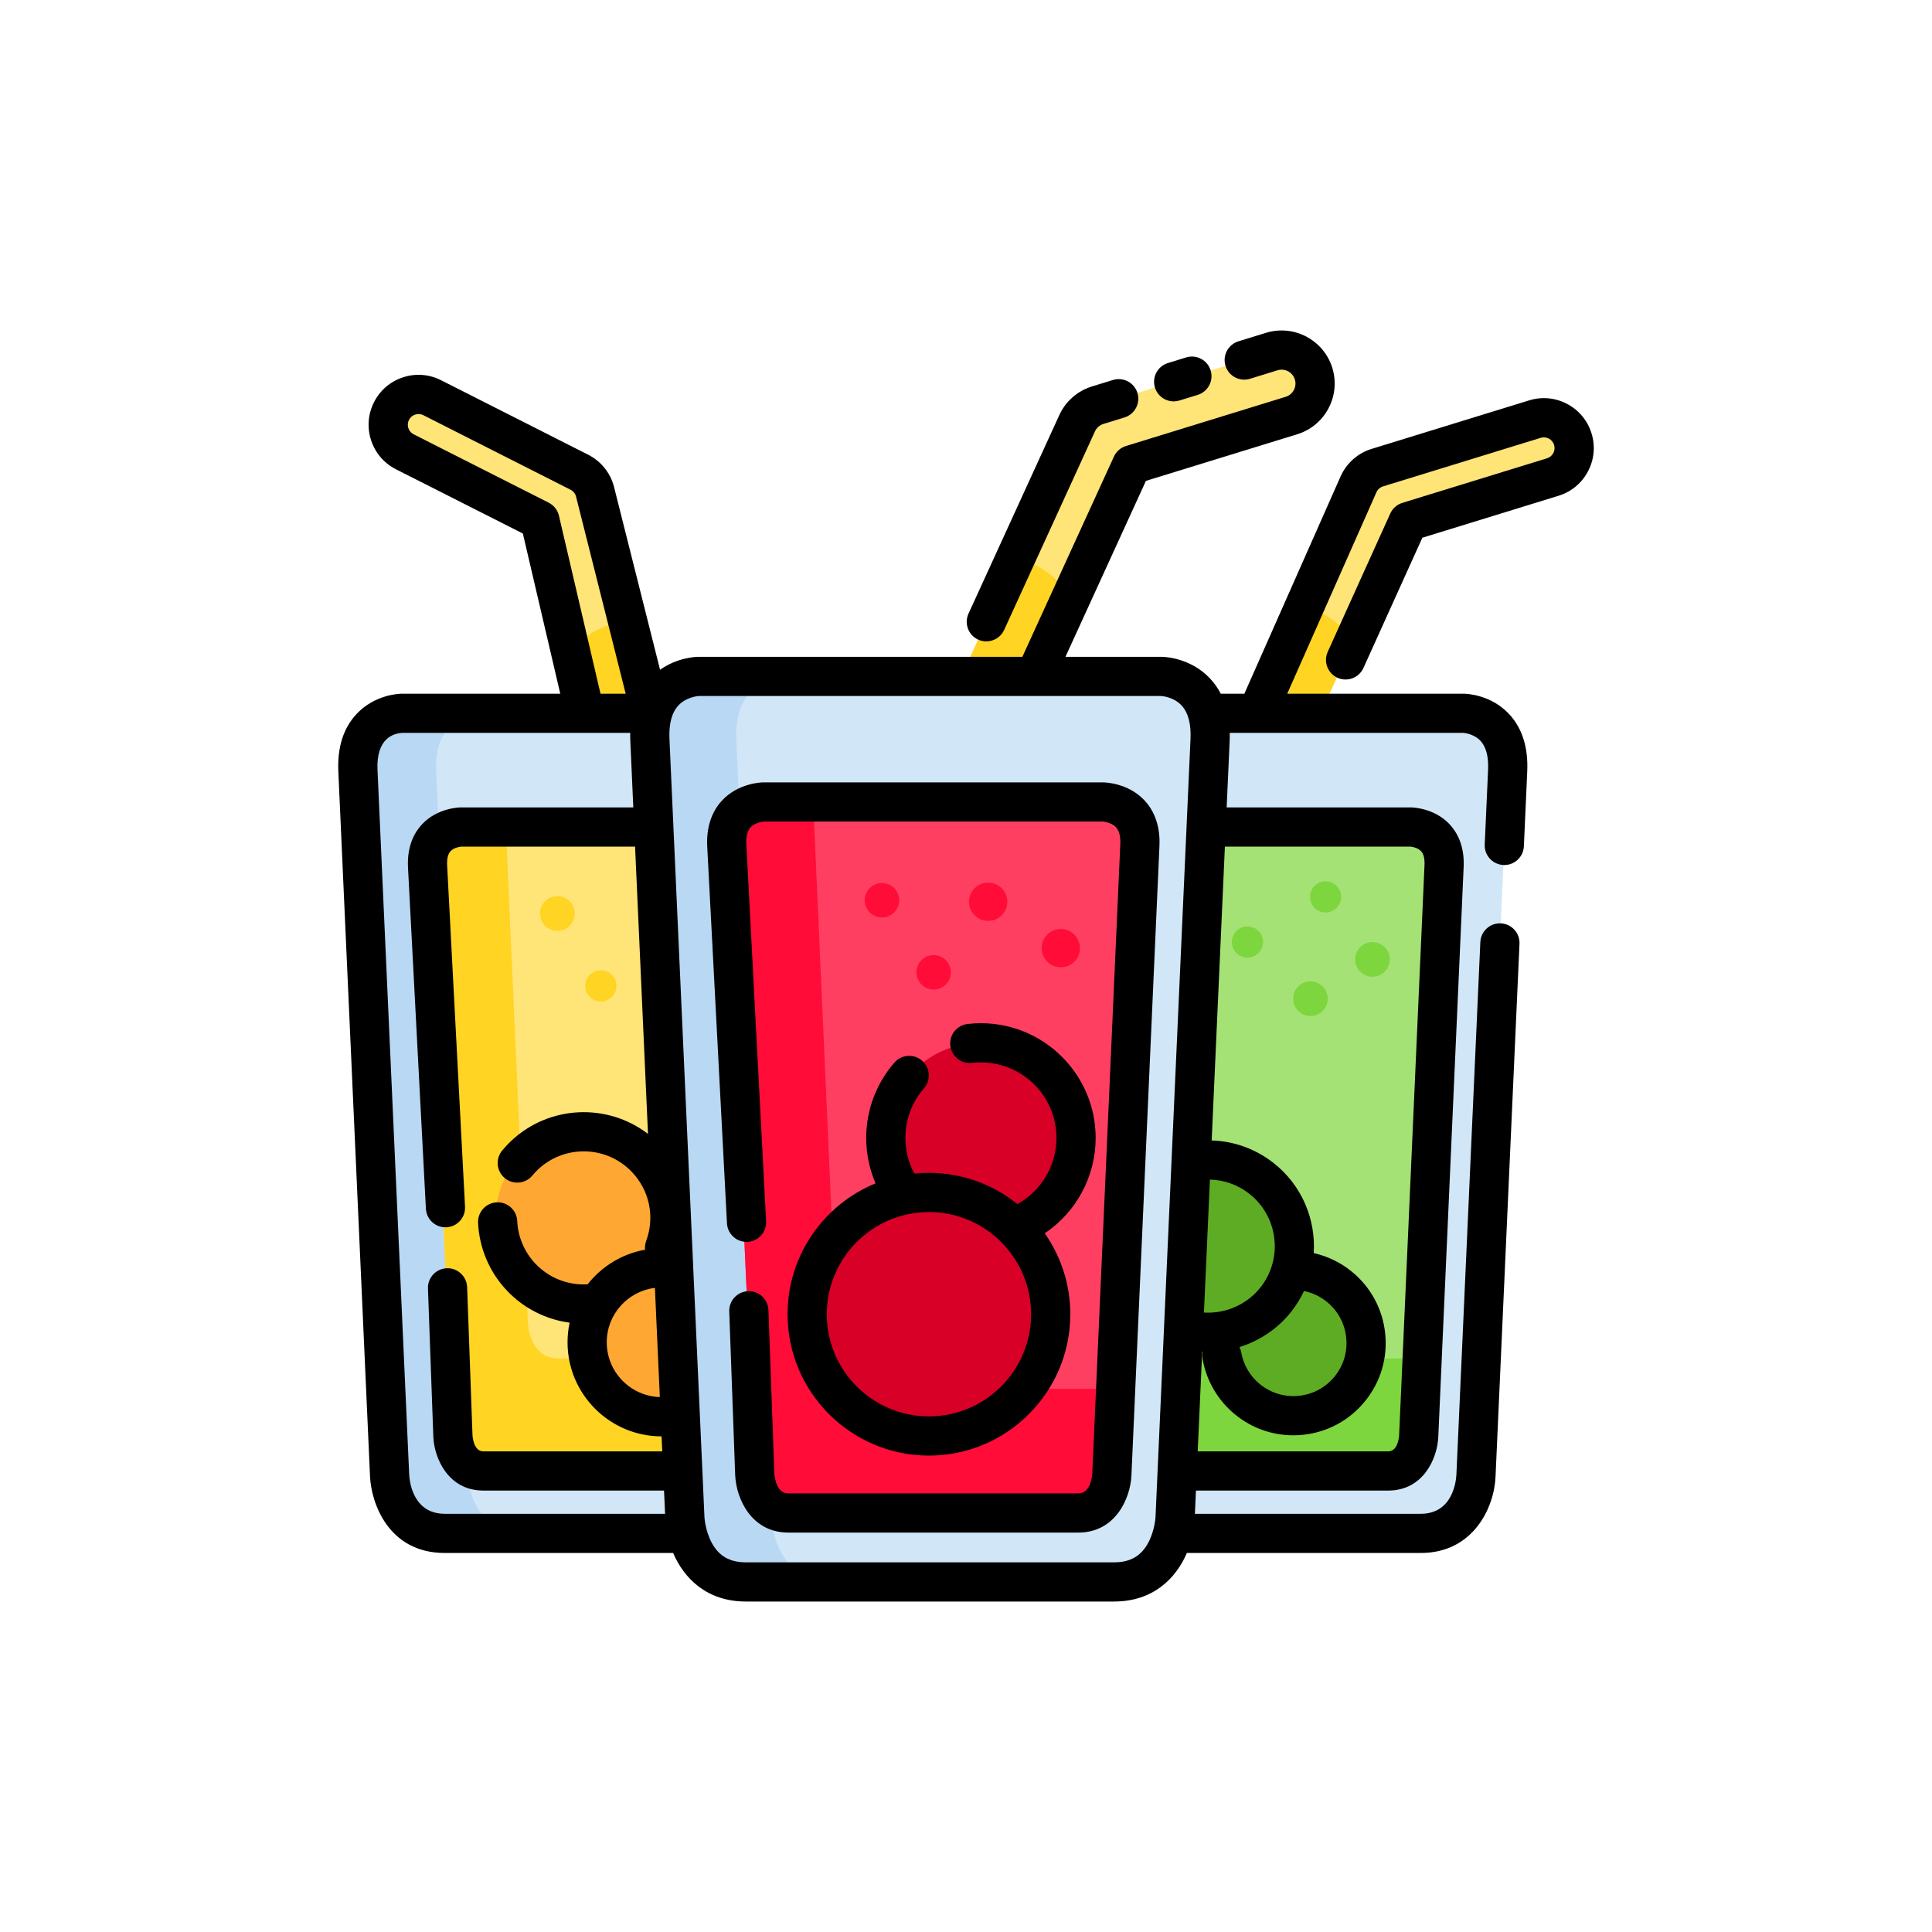 <!DOCTYPE svg PUBLIC "-//W3C//DTD SVG 1.1//EN" "http://www.w3.org/Graphics/SVG/1.1/DTD/svg11.dtd">
<!-- Uploaded to: SVG Repo, www.svgrepo.com, Transformed by: SVG Repo Mixer Tools -->
<svg height="64px" width="64px" version="1.1" id="Layer_1" xmlns="http://www.w3.org/2000/svg" xmlns:xlink="http://www.w3.org/1999/xlink" viewBox="-133.12 -133.12 778.24 778.24" xml:space="preserve" fill="#000000" data-darkreader-inline-fill="" style="--darkreader-inline-fill: #181a1b;">
<g id="SVGRepo_bgCarrier" stroke-width="0"/>
<g id="SVGRepo_tracerCarrier" stroke-linecap="round" stroke-linejoin="round"/>
<g id="SVGRepo_iconCarrier"> <path style="fill: rgb(255, 228, 119); --darkreader-inline-fill: #e7ce65;" d="M129.995,220.796c1.675,0.287,3.436,0.227,5.185-0.236c6.519-1.727,10.404-8.412,8.675-14.931 L106.547,64.863c-0.892-3.367-3.179-6.192-6.286-7.765L40.985,27.084c-6.019-3.048-13.364-0.639-16.411,5.378 c-3.046,6.017-0.638,13.364,5.378,16.41l54.391,27.54l35.905,135.474C121.512,216.654,125.431,220.014,129.995,220.796z" data-darkreader-inline-fill=""/> <path style="fill: rgb(255, 212, 34); --darkreader-inline-fill: #cbb042;" d="M120.299,116.755l23.554,88.875c1.728,6.519-2.156,13.204-8.674,14.931 c-1.749,0.463-3.51,0.523-5.185,0.236c-4.564-0.783-8.483-4.142-9.746-8.911L98.137,128.46 C98.138,128.461,103.506,119.085,120.299,116.755z" data-darkreader-inline-fill=""/> <path style="fill: rgb(209, 231, 248); --darkreader-inline-fill: #c9c6c2;" d="M214.069,207.428l1.354-30.11l0,0c1.028-22.864-17.684-23.11-17.684-23.11h-169 c0,0-18.711,0.245-17.684,23.11l0,0l12.767,283.944c0.003,0.083,0.933,23.293,22.252,23.293h134.33 c21.319,0,22.249-23.21,22.252-23.293l9.647-214.549" data-darkreader-inline-fill=""/> <path style="fill: rgb(185, 216, 244); --darkreader-inline-fill: #c0bcb6;" d="M55.356,461.261L42.59,177.318c-1.028-22.864,17.684-23.11,17.684-23.11H28.739 c0,0-18.711,0.245-17.684,23.11l12.767,283.944c0.003,0.083,0.933,23.293,22.252,23.293h31.534 C56.289,484.554,55.36,461.344,55.356,461.261z" data-darkreader-inline-fill=""/> <path style="fill: rgb(255, 228, 119); --darkreader-inline-fill: #e7ce65;" d="M49.321,445.341c0,0,0.605,14.066,12.255,14.066h105.76c11.649,0,12.255-14.066,12.255-14.066 l10.221-229.666c0.7-15.57-13.542-15.665-13.542-15.665H52.642c0,0-14.242,0.095-13.542,15.665L49.321,445.341z" data-darkreader-inline-fill=""/> <g> <path style="fill: rgb(255, 212, 34); --darkreader-inline-fill: #cbb042;" d="M91.78,414.1c-11.649,0-12.255-14.066-12.255-14.066L70.623,200.01H52.642 c0,0-14.242,0.095-13.542,15.665l10.221,229.666c0,0,0.605,14.066,12.255,14.066h105.76c11.649,0,12.255-14.066,12.255-14.066 l1.39-31.241H91.78z" data-darkreader-inline-fill=""/> <circle style="fill: rgb(255, 212, 34); --darkreader-inline-fill: #cbb042;" cx="108.89" cy="264.022" r="6.285" data-darkreader-inline-fill=""/> <circle style="fill: rgb(255, 212, 34); --darkreader-inline-fill: #cbb042;" cx="91.396" cy="234.854" r="6.983" data-darkreader-inline-fill=""/> <circle style="fill: rgb(255, 212, 34); --darkreader-inline-fill: #cbb042;" cx="142.1" cy="228.16" r="6.285" data-darkreader-inline-fill=""/> <circle style="fill: rgb(255, 212, 34); --darkreader-inline-fill: #cbb042;" cx="160.962" cy="253.338" r="6.983" data-darkreader-inline-fill=""/> </g> <g> <circle style="fill: rgb(255, 167, 51); --darkreader-inline-fill: #d19648;" cx="132.237" cy="407.953" r="29.264" data-darkreader-inline-fill=""/> <circle style="fill: rgb(255, 167, 51); --darkreader-inline-fill: #d19648;" cx="101.396" cy="356.745" r="34.705" data-darkreader-inline-fill=""/> </g> <path style="fill: rgb(255, 228, 119); --darkreader-inline-fill: #e7ce65;" d="M364.697,211.579c-1.699,0-3.425-0.357-5.07-1.109c-6.133-2.805-8.832-10.05-6.026-16.183 l60.565-132.435c1.448-3.167,4.18-5.565,7.508-6.591L485.169,35.7c6.448-1.987,13.28,1.629,15.266,8.074 c1.985,6.445-1.63,13.28-8.074,15.265l-58.263,17.95l-58.289,127.455C373.757,208.93,369.327,211.579,364.697,211.579z" data-darkreader-inline-fill=""/> <path style="fill: rgb(255, 212, 34); --darkreader-inline-fill: #cbb042;" d="M391.839,110.673L353.6,194.286c-2.806,6.133-0.107,13.378,6.026,16.183 c1.646,0.753,3.371,1.109,5.07,1.109c4.63,0,9.061-2.648,11.111-7.136l35.893-78.487 C411.702,125.957,407.996,115.808,391.839,110.673z" data-darkreader-inline-fill=""/> <path style="fill: rgb(209, 231, 248); --darkreader-inline-fill: #c9c6c2;" d="M472.836,207.428l1.354-30.11l0,0c1.028-22.864-17.684-23.11-17.684-23.11h-169 c0,0-18.711,0.245-17.684,23.11l0,0l12.767,283.944c0.003,0.083,0.933,23.293,22.252,23.293h134.33 c21.319,0,22.249-23.21,22.252-23.293l9.647-214.549" data-darkreader-inline-fill=""/> <path style="fill: rgb(185, 216, 244); --darkreader-inline-fill: #c0bcb6;" d="M314.124,461.261l-12.767-283.943c-1.028-22.864,17.684-23.11,17.684-23.11h-31.534 c0,0-18.711,0.245-17.684,23.11l12.767,283.944c0.003,0.083,0.933,23.293,22.252,23.293h31.534 C315.056,484.554,314.127,461.344,314.124,461.261z" data-darkreader-inline-fill=""/> <path style="fill: rgb(164, 226, 118); --darkreader-inline-fill: #91de58;" d="M308.088,445.341c0,0,0.605,14.066,12.255,14.066h105.76c11.649,0,12.255-14.066,12.255-14.066 l10.221-229.666c0.7-15.57-13.542-15.665-13.542-15.665H311.409c0,0-14.242,0.095-13.542,15.665L308.088,445.341z" data-darkreader-inline-fill=""/> <g> <path style="fill: rgb(126, 214, 62); --darkreader-inline-fill: #77c53d;" d="M350.548,414.1c-11.649,0-12.255-14.066-12.255-14.066l-8.902-200.024h-17.981 c0,0-14.242,0.095-13.542,15.665l10.221,229.666c0,0,0.605,14.066,12.255,14.066h105.76c11.649,0,12.255-14.066,12.255-14.066 l1.391-31.241H350.548z" data-darkreader-inline-fill=""/> <circle style="fill: rgb(126, 214, 62); --darkreader-inline-fill: #77c53d;" cx="369.365" cy="246.338" r="6.285" data-darkreader-inline-fill=""/> <circle style="fill: rgb(126, 214, 62); --darkreader-inline-fill: #77c53d;" cx="394.753" cy="269.169" r="6.983" data-darkreader-inline-fill=""/> <circle style="fill: rgb(126, 214, 62); --darkreader-inline-fill: #77c53d;" cx="400.858" cy="228.16" r="6.285" data-darkreader-inline-fill=""/> <circle style="fill: rgb(126, 214, 62); --darkreader-inline-fill: #77c53d;" cx="419.731" cy="253.338" r="6.983" data-darkreader-inline-fill=""/> </g> <g> <circle style="fill: rgb(94, 172, 36); --darkreader-inline-fill: #62923d;" cx="387.838" cy="407.953" r="29.264" data-darkreader-inline-fill=""/> <circle style="fill: rgb(94, 172, 36); --darkreader-inline-fill: #62923d;" cx="353.576" cy="368.849" r="34.705" data-darkreader-inline-fill=""/> </g> <path style="fill: rgb(255, 228, 119); --darkreader-inline-fill: #e7ce65;" d="M246.14,202.695c-1.876,0-3.782-0.394-5.599-1.224c-6.772-3.097-9.752-11.096-6.653-17.869 l66.874-146.23c1.599-3.498,4.616-6.145,8.291-7.278l70.11-21.599c7.12-2.194,14.663,1.799,16.855,8.915 c2.191,7.117-1.8,14.663-8.915,16.854l-64.332,19.819L258.41,194.816C256.145,199.77,251.252,202.695,246.14,202.695z" data-darkreader-inline-fill=""/> <path style="fill: rgb(255, 212, 34); --darkreader-inline-fill: #cbb042;" d="M276.109,91.277l-42.222,92.325c-3.098,6.772-0.118,14.772,6.653,17.869 c1.817,0.832,3.723,1.224,5.599,1.224c5.112,0,10.005-2.924,12.269-7.879l39.633-86.662 C298.042,108.154,293.95,96.947,276.109,91.277z" data-darkreader-inline-fill=""/> <path style="fill: rgb(209, 231, 248); --darkreader-inline-fill: #c9c6c2;" d="M352.825,198.111l1.495-33.247l0,0c1.136-25.246-19.526-25.517-19.526-25.517H148.189 c0,0-20.66,0.271-19.526,25.517l0,0l14.097,313.523c0.003,0.092,1.029,25.719,24.57,25.719h148.323 c23.54,0,24.566-25.628,24.57-25.719l10.652-236.9" data-darkreader-inline-fill=""/> <path style="fill: rgb(185, 216, 244); --darkreader-inline-fill: #c0bcb6;" d="M177.58,478.387l-14.097-313.523c-1.136-25.246,19.526-25.517,19.526-25.517H148.19 c0,0-20.66,0.271-19.526,25.517l14.097,313.523c0.003,0.092,1.029,25.719,24.57,25.719h34.819 C178.61,504.107,177.584,478.479,177.58,478.387z" data-darkreader-inline-fill=""/> <path style="fill: rgb(255, 63, 98); --darkreader-inline-fill: #d64d66;" d="M170.915,460.809c0,0,0.668,15.531,13.532,15.531h116.778c12.863,0,13.532-15.531,13.532-15.531 l11.285-253.592c0.773-17.192-14.952-17.296-14.952-17.296H174.583c0,0-15.725,0.104-14.952,17.296L170.915,460.809z" data-darkreader-inline-fill=""/> <g> <path style="fill: rgb(255, 12, 56); --darkreader-inline-fill: #c03c54;" d="M217.798,426.314c-12.863,0-13.532-15.531-13.532-15.531l-9.829-220.861h-19.854 c0,0-15.725,0.104-14.952,17.296l11.285,253.592c0,0,0.668,15.531,13.532,15.531h116.778c12.863,0,13.532-15.531,13.532-15.531 l1.536-34.496L217.798,426.314L217.798,426.314z" data-darkreader-inline-fill=""/> <circle style="fill: rgb(255, 12, 56); --darkreader-inline-fill: #c03c54;" cx="222.128" cy="229.518" r="6.94" data-darkreader-inline-fill=""/> <circle style="fill: rgb(255, 12, 56); --darkreader-inline-fill: #c03c54;" cx="264.927" cy="230.118" r="7.711" data-darkreader-inline-fill=""/> <circle style="fill: rgb(255, 12, 56); --darkreader-inline-fill: #c03c54;" cx="242.97" cy="258.548" r="6.94" data-darkreader-inline-fill=""/> <circle style="fill: rgb(255, 12, 56); --darkreader-inline-fill: #c03c54;" cx="294.189" cy="248.801" r="7.711" data-darkreader-inline-fill=""/> </g> <g> <circle style="fill: rgb(216, 0, 39); --darkreader-inline-fill: #983e4e;" cx="241.075" cy="396.269" r="49.051" data-darkreader-inline-fill=""/> <circle style="fill: rgb(216, 0, 39); --darkreader-inline-fill: #983e4e;" cx="262.021" cy="325.262" r="38.321" data-darkreader-inline-fill=""/> </g> <path d="M507.978,41.45c-1.581-5.132-5.066-9.342-9.811-11.852c-4.746-2.511-10.188-3.025-15.322-1.442l-63.496,19.561 c-5.476,1.687-9.982,5.642-12.403,10.939l-38.812,87.657h-9.509c-1.174-2.265-2.627-4.326-4.365-6.169 c-7.836-8.304-18.204-8.677-19.464-8.692h-38.728l32.409-70.867l60.949-18.777c11.264-3.47,17.607-15.458,14.136-26.724 C400.091,3.819,388.102-2.52,376.838,0.949l-11.089,3.417c-4.167,1.284-6.504,5.702-5.221,9.869c1.285,4.167,5.707,6.503,9.869,5.22 l11.09-3.417c2.944-0.908,6.078,0.75,6.986,3.695c0.906,2.945-0.751,6.079-3.696,6.986l-64.332,19.82 c-2.153,0.663-3.919,2.214-4.855,4.261l-36.885,80.652h-130.62c-0.965,0.013-8.348,0.293-15.319,5.209l-18.588-73.818 c-1.466-5.539-5.239-10.199-10.351-12.789L44.553,20.041C39.76,17.614,34.31,17.2,29.207,18.872 c-5.103,1.673-9.248,5.232-11.675,10.025c-2.426,4.79-2.84,10.24-1.167,15.343c1.673,5.104,5.232,9.25,10.023,11.675l51.107,25.877 l15.066,64.522H28.635c-1.079,0.015-10.76,0.362-18.065,8.105c-5.35,5.669-7.84,13.493-7.401,23.253l12.766,283.94 c0.471,10.666,7.376,30.837,30.138,30.837h91.949c4.376,10.2,13.564,19.552,29.307,19.552h148.323 c15.758,0,24.95-9.369,29.319-19.552h94.199c21.274,0,29.68-18.476,30.138-30.833l9.647-214.549 c0.197-4.356-3.177-8.045-7.531-8.242c-4.363-0.193-8.046,3.176-8.241,7.532l-9.647,214.551c-0.136,2.63-1.467,15.75-14.365,15.75 h-90.968l0.421-9.358h77.479c14.095,0,19.768-12.93,20.141-21.61l10.221-229.663c0.396-8.795-2.9-14.199-5.735-17.185 c-6.154-6.48-14.687-6.723-15.692-6.729H361l1.209-26.898c0.047-1.062,0.055-2.097,0.039-3.116h94.157 c0.039,0,4.08,0.282,6.788,3.154c2.304,2.441,3.351,6.381,3.111,11.708l-1.354,30.11c-0.197,4.356,3.177,8.045,7.531,8.241 c0.121,0.005,0.241,0.008,0.361,0.008c4.196,0,7.69-3.305,7.88-7.54l1.354-30.109c0.44-9.761-2.05-17.585-7.4-23.254 c-7.305-7.743-16.986-8.091-18.169-8.106h-71.106l35.944-81.178c0.51-1.118,1.478-1.966,2.654-2.328l63.497-19.561 c1.105-0.34,2.271-0.228,3.288,0.308c1.019,0.539,1.767,1.443,2.107,2.545c0.339,1.101,0.229,2.269-0.311,3.288 c-0.539,1.02-1.442,1.767-2.544,2.107l-58.264,17.95c-2.164,0.666-3.937,2.229-4.869,4.291l-25.194,55.714 c-1.796,3.972-0.032,8.649,3.941,10.446c3.97,1.795,8.649,0.032,10.446-3.941l23.727-52.47l54.86-16.901 c5.132-1.581,9.342-5.066,11.852-9.813C509.048,52.023,509.56,46.582,507.978,41.45z M387.185,395.03 c1.995-2.561,3.638-5.284,4.961-8.107c0.034,0.007,0.066,0.019,0.1,0.026c3.346,0.692,6.403,2.142,9.085,4.31 c4.44,3.588,7.214,8.69,7.818,14.366c0.601,5.677-1.043,11.248-4.632,15.687c-3.588,4.439-8.69,7.216-14.366,7.817 c-5.677,0.604-11.246-1.043-15.686-4.631c-4.016-3.245-6.72-7.829-7.611-12.908c-0.132-0.745-0.368-1.444-0.683-2.093 C374.346,406.959,381.753,402.003,387.185,395.03z M374.73,385.327c-5.478,7.028-14.131,10.812-22.882,10.268l2.408-53.553 c5.71,0.133,11.21,2.081,15.8,5.657C381.718,356.785,383.815,373.664,374.73,385.327z M130.689,385.654l1.978,43.991 c-11.853-0.386-21.382-10.124-21.382-22.069C111.285,396.304,119.772,386.993,130.689,385.654z M92.031,74.616 c-0.531-2.273-2.04-4.194-4.122-5.247L33.518,41.828c-1.029-0.521-1.793-1.41-2.151-2.505c-0.359-1.096-0.271-2.266,0.251-3.294 c0.521-1.029,1.412-1.795,2.506-2.154c1.096-0.358,2.265-0.268,3.296,0.252l59.274,30.014c1.097,0.556,1.907,1.556,2.197,2.65 l20.023,79.523h-10.141L92.031,74.616z M31.709,460.906L18.942,176.963c-0.579-12.883,6.704-14.692,9.948-14.861h91.849 c-0.016,1.019-0.008,2.054,0.039,3.116l1.209,26.898H52.59c-0.953,0.006-9.486,0.249-15.64,6.73 c-2.835,2.984-6.13,8.388-5.731,17.243l7.219,137.688c0.22,4.214,3.706,7.482,7.875,7.481c0.14,0,0.28-0.003,0.42-0.011 c4.355-0.228,7.699-3.943,7.47-8.297l-7.216-137.629c-0.115-2.57,0.343-4.438,1.362-5.549c1.461-1.594,4.092-1.84,4.437-1.865 h69.912l5.203,115.723c-16.382-12.551-39.979-11.648-55.342,3.053c-1.202,1.149-2.345,2.378-3.399,3.652 c-2.779,3.36-2.306,8.337,1.054,11.114c3.359,2.779,8.335,2.307,11.115-1.053c0.663-0.802,1.384-1.578,2.145-2.304 c10.68-10.222,27.686-9.847,37.907,0.835c7.144,7.465,9.361,18.13,5.786,27.833c-0.429,1.166-0.558,2.367-0.439,3.525 c-9.344,1.665-17.509,6.762-23.145,13.942c-7.867,0.461-15.496-2.537-20.942-8.226c-4.48-4.681-7.111-10.818-7.411-17.279 c-0.202-4.356-3.912-7.75-8.252-7.52c-4.356,0.202-7.722,3.897-7.521,8.251c0.477,10.272,4.66,20.025,11.775,27.463 c6.748,7.05,15.604,11.485,25.101,12.757c-0.544,2.551-0.836,5.196-0.836,7.907c0,20.891,16.993,37.887,37.883,37.893l0.272,6.043 H61.576c-3.729,0-4.29-5.36-4.368-6.543l-2.162-59.623c-0.158-4.358-3.868-7.774-8.175-7.603c-4.358,0.158-7.762,3.818-7.604,8.175 l2.167,59.761c0.374,8.69,6.047,21.621,20.142,21.621h72.785l0.421,9.358H46.074C33.173,476.659,31.845,463.534,31.709,460.906z M329.526,488.1c-2.886,5.535-7.294,8.112-13.873,8.112H167.33c-6.579,0-10.987-2.578-13.873-8.112 c-2.521-4.836-2.807-10.006-2.81-10.067L136.549,164.51c-0.272-6.035,0.925-10.548,3.555-13.417c3.126-3.408,7.71-3.815,8.243-3.85 h186.278c0.478,0.031,5.106,0.418,8.253,3.851c2.63,2.869,3.827,7.383,3.556,13.417l-14.099,313.533 C332.334,478.094,332.047,483.264,329.526,488.1z M434.986,207.905c0.025,0,2.771,0.207,4.296,1.814 c1.054,1.109,1.528,2.994,1.412,5.606l-10.219,229.607c-0.067,1.099-0.599,6.582-4.37,6.582h-76.77l1.805-40.136 c0.069,0.004,0.138,0.004,0.207,0.007c-0.192,0.942-0.221,1.934-0.044,2.939c1.554,8.835,6.253,16.81,13.236,22.454 c6.677,5.397,14.824,8.266,23.289,8.266c1.323,0,2.654-0.07,3.987-0.212c9.87-1.046,18.742-5.873,24.981-13.593 c6.24-7.719,9.101-17.406,8.053-27.276c-1.046-9.87-5.873-18.742-13.592-24.981c-4.424-3.577-9.664-6.099-15.186-7.343 c0.872-13.605-4.77-27.401-16.312-36.393c-7.21-5.617-15.831-8.701-24.795-8.973l5.323-118.365h74.698V207.905z"/> <path d="M311.09,182.026H174.53c-1.017,0.006-10.118,0.265-16.679,7.174c-3.02,3.18-6.53,8.948-6.104,18.43l7.97,152.031 c0.227,4.355,3.944,7.69,8.297,7.47c4.355-0.228,7.699-3.943,7.47-8.297l-7.967-151.972c-0.138-3.07,0.443-5.333,1.727-6.729 c1.856-2.017,5.105-2.294,5.471-2.319h136.322c0.032,0,3.402,0.223,5.335,2.259c1.323,1.393,1.923,3.678,1.783,6.792 l-11.284,253.541c-0.08,1.342-0.73,8.039-5.647,8.039H184.446c-4.871,0-5.555-6.576-5.645-8.002l-2.387-65.848 c-0.154-4.26-3.657-7.609-7.884-7.609c-0.097,0-0.195,0.001-0.291,0.005c-4.358,0.158-7.762,3.818-7.604,8.175l2.391,65.983 c0.4,9.28,6.433,23.085,21.419,23.085h116.778c14.986,0,21.02-13.806,21.418-23.074l11.286-253.589 c0.423-9.423-3.087-15.191-6.107-18.371C321.26,182.292,312.159,182.033,311.09,182.026z"/> <path d="M339.651,28.562c0.769,0,1.554-0.114,2.327-0.352l7.346-2.263c4.166-1.283,6.504-5.702,5.221-9.868 c-1.284-4.166-5.703-6.504-9.869-5.22l-7.346,2.263c-4.166,1.283-6.504,5.702-5.221,9.868 C333.155,26.382,336.278,28.562,339.651,28.562z"/> <path d="M260.903,124.528c1.064,0.486,2.18,0.717,3.278,0.717c2.995,0,5.858-1.713,7.184-4.614l36.578-79.98 c0.661-1.447,1.913-2.545,3.435-3.015l8.455-2.605c4.167-1.284,6.504-5.702,5.221-9.869c-1.284-4.166-5.704-6.502-9.869-5.22 l-8.455,2.605c-5.823,1.794-10.614,6-13.145,11.539l-36.577,79.978C255.193,118.03,256.937,122.714,260.903,124.528z"/> <path d="M184.124,396.273c0,31.4,25.545,56.945,56.945,56.945s56.946-25.545,56.946-56.945c0-12.121-3.818-23.359-10.299-32.603 c12.666-8.485,20.516-22.837,20.516-38.411c0-25.483-20.732-46.215-46.215-46.215c-1.8,0-3.616,0.105-5.398,0.313 c-4.33,0.504-7.433,4.423-6.929,8.753c0.504,4.331,4.427,7.431,8.754,6.929c1.178-0.137,2.38-0.206,3.572-0.206 c16.776,0,30.426,13.649,30.426,30.426c0,11.139-6.103,21.322-15.739,26.642c-9.764-7.858-22.156-12.574-35.636-12.574 c-1.979,0-3.935,0.102-5.862,0.301c-2.36-4.398-3.617-9.334-3.617-14.369c0-7.352,2.656-14.449,7.48-19.982 c2.865-3.286,2.523-8.273-0.763-11.139c-3.287-2.866-8.274-2.524-11.139,0.763c-7.331,8.409-11.368,19.19-11.368,30.357 c0,6.318,1.301,12.543,3.778,18.292C198.805,352.05,184.124,372.475,184.124,396.273z M241.07,355.116 c22.695,0,41.157,18.462,41.157,41.156c0,22.694-18.462,41.156-41.157,41.156c-22.694,0-41.156-18.462-41.156-41.156 C199.913,373.579,218.376,355.116,241.07,355.116z"/> </g>
</svg>